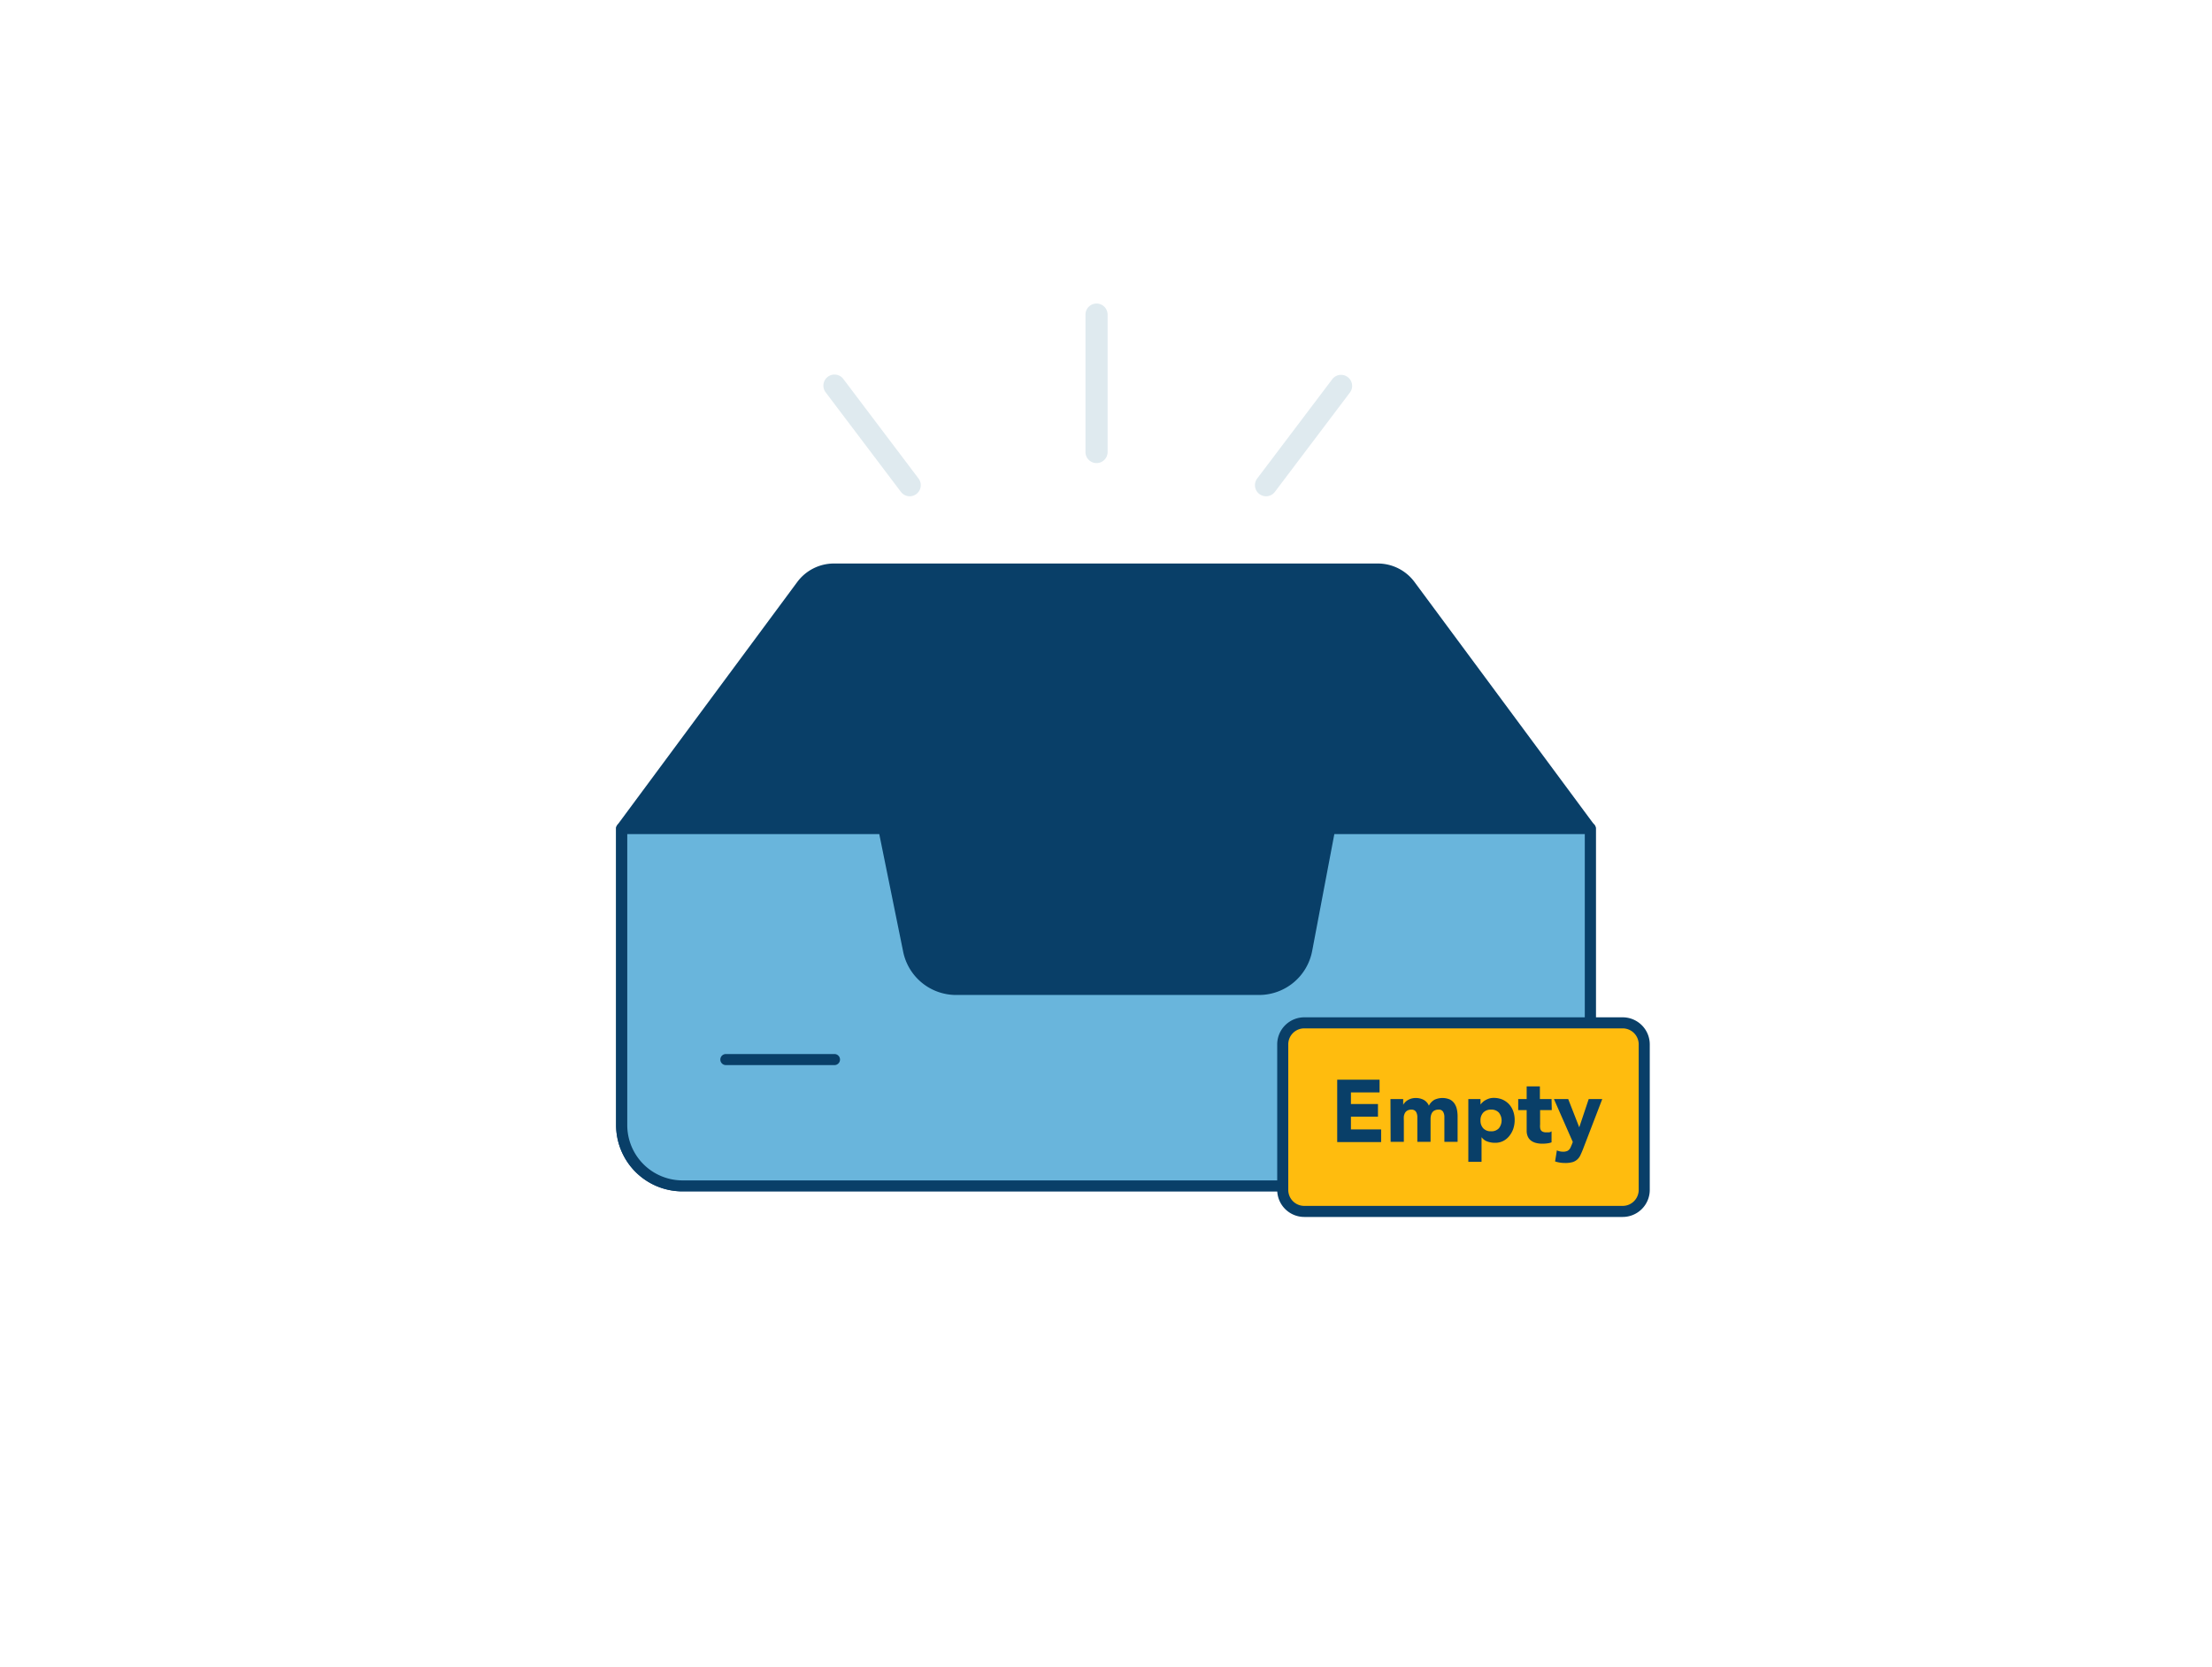<svg xmlns="http://www.w3.org/2000/svg" viewBox="0 0 400 300" width="406" height="306" class="illustration styles_illustrationTablet__1DWOa"><g id="_296_empty_inbox_outline" data-name="#296_empty_inbox_outline"><path d="M287.57,149.09l-32.58-44a7.2,7.2,0,0,0-5.8-2.92H150.81a7.2,7.2,0,0,0-5.8,2.92l-32.58,44v53.62a11,11,0,0,0,11,11H276.59a11,11,0,0,0,11-11Z" fill="#093f68"></path><path d="M276.59,214.69H123.41a12,12,0,0,1-12-12V149.09a1,1,0,0,1,.19-.6l32.58-44a8.26,8.26,0,0,1,6.61-3.33h98.38a8.26,8.26,0,0,1,6.61,3.33l32.58,44a1,1,0,0,1,.19.6v53.62A12,12,0,0,1,276.59,214.69ZM113.43,149.42v53.29a10,10,0,0,0,10,10H276.59a10,10,0,0,0,10-10V149.42l-32.38-43.75a6.25,6.25,0,0,0-5-2.52H150.81a6.25,6.25,0,0,0-5,2.52Z" fill="#093f68"></path><path d="M287.57,149.09v53.62a11,11,0,0,1-11,11H123.41a11,11,0,0,1-11-11V149.09h47.41l4.46,22a8.75,8.75,0,0,0,8.58,7h54.84a8.78,8.78,0,0,0,8.62-7.15l4.12-21.91Z" fill="#69b5dc"></path><path d="M276.58,214.69H123.41a12,12,0,0,1-12-12V149.09a1,1,0,0,1,1-1h47.41a1,1,0,0,1,1,.8l4.46,22a7.77,7.77,0,0,0,7.6,6.23h54.84a7.77,7.77,0,0,0,7.63-6.34l4.12-21.91a1,1,0,0,1,1-.81h47.11a1,1,0,0,1,1,1v53.62A12,12,0,0,1,276.58,214.69Zm-163.15-64.6v52.62a10,10,0,0,0,10,10H276.58a10,10,0,0,0,10-10V150.09H241.29l-4,21.09a9.78,9.78,0,0,1-9.6,8H172.88a9.77,9.77,0,0,1-9.56-7.83L159,150.09Z" fill="#093f68"></path><path d="M150.9,191.86H131.26a1,1,0,0,1,0-2H150.9a1,1,0,0,1,0,2Z" fill="#093f68"></path><path d="M164.5,89a2,2,0,0,1-1.59-.8l-13.61-18a2,2,0,0,1,3.2-2.41l13.6,18a2,2,0,0,1-.39,2.8A2,2,0,0,1,164.5,89Z" fill="#dfeaef"></path><path d="M228.94,89a2.05,2.05,0,0,1-1.21-.41,2,2,0,0,1-.39-2.8l13.61-18a2,2,0,0,1,3.19,2.41l-13.6,18A2,2,0,0,1,228.94,89Z" fill="#dfeaef"></path><path d="M198.29,83a2,2,0,0,1-2-2V56.15a2,2,0,0,1,4,0V81A2,2,0,0,1,198.29,83Z" fill="#dfeaef"></path><rect x="231.96" y="184.22" width="65.37" height="34.09" rx="3.89" fill="#ffbc0e"></rect><path d="M293.44,219.32H235.85a4.9,4.9,0,0,1-4.89-4.89V188.11a4.9,4.9,0,0,1,4.89-4.89h57.59a4.9,4.9,0,0,1,4.89,4.89v26.32A4.9,4.9,0,0,1,293.44,219.32Zm-57.59-34.1a2.89,2.89,0,0,0-2.89,2.89v26.32a2.89,2.89,0,0,0,2.89,2.89h57.59a2.9,2.9,0,0,0,2.89-2.89V188.11a2.9,2.9,0,0,0-2.89-2.89Z" fill="#093f68"></path><path d="M241.81,194.5h7.66v2.3h-5.18v2.1h4.89v2.29h-4.89v2.3h5.46v2.29h-7.94Z" fill="#093f68"></path><path d="M251.44,198h2.3v1.05h0a1.59,1.59,0,0,1,.32-.44,2,2,0,0,1,.49-.4,3,3,0,0,1,.65-.29,2.92,2.92,0,0,1,.8-.11,3.06,3.06,0,0,1,1.44.33,2.15,2.15,0,0,1,.95,1.06,2.55,2.55,0,0,1,1-1.07,3.46,3.46,0,0,1,2.77-.06,2.27,2.27,0,0,1,.84.72,3,3,0,0,1,.45,1.07,6,6,0,0,1,.13,1.31v4.57h-2.39v-4.51a1.83,1.83,0,0,0-.23-.93.87.87,0,0,0-.82-.39,1.54,1.54,0,0,0-.69.14,1.1,1.1,0,0,0-.45.37,1.67,1.67,0,0,0-.24.56,2.87,2.87,0,0,0-.07.67v4.09h-2.39v-4.09c0-.14,0-.31,0-.51a1.94,1.94,0,0,0-.12-.58,1,1,0,0,0-.31-.46,1,1,0,0,0-.63-.19,1.47,1.47,0,0,0-.74.17,1.1,1.1,0,0,0-.44.44,1.86,1.86,0,0,0-.2.63,5.87,5.87,0,0,0,0,.74v3.85h-2.39Z" fill="#093f68"></path><path d="M265.52,198h2.2v1h0a2.4,2.4,0,0,1,.38-.42,2.2,2.2,0,0,1,.54-.39,3.66,3.66,0,0,1,.67-.29,2.9,2.9,0,0,1,.79-.11,4.13,4.13,0,0,1,1.56.29,3.74,3.74,0,0,1,1.2.83,3.79,3.79,0,0,1,.77,1.27,4.61,4.61,0,0,1,.27,1.61,5,5,0,0,1-.24,1.55,4.25,4.25,0,0,1-.71,1.31,3.36,3.36,0,0,1-1.1.92,3.13,3.13,0,0,1-1.48.34,4,4,0,0,1-1.4-.23,2.18,2.18,0,0,1-1.06-.79h0v4.46h-2.39Zm2.2,3.87a2,2,0,0,0,.5,1.42,1.85,1.85,0,0,0,1.41.54,1.82,1.82,0,0,0,1.41-.54,2.27,2.27,0,0,0,0-2.84,1.82,1.82,0,0,0-1.41-.54,1.85,1.85,0,0,0-1.41.54A2,2,0,0,0,267.72,201.91Z" fill="#093f68"></path><path d="M280.61,200H278.5v2.58a3.45,3.45,0,0,0,0,.58,1.08,1.08,0,0,0,.14.46.76.76,0,0,0,.34.29,1.48,1.48,0,0,0,.61.11c.13,0,.3,0,.51,0a.88.88,0,0,0,.47-.19v2a3.44,3.44,0,0,1-.83.19,6.15,6.15,0,0,1-.85.05,4.33,4.33,0,0,1-1.11-.13,2.5,2.5,0,0,1-.89-.4,1.86,1.86,0,0,1-.6-.73,2.47,2.47,0,0,1-.22-1.08V200h-1.53V198h1.53v-2.29h2.39V198h2.11Z" fill="#093f68"></path><path d="M286.28,207c-.16.41-.32.78-.47,1.1a2.35,2.35,0,0,1-.56.8,2.19,2.19,0,0,1-.87.5,4.75,4.75,0,0,1-1.38.16,5.63,5.63,0,0,1-1.79-.28l.32-2a2.71,2.71,0,0,0,1.11.24,2,2,0,0,0,.66-.09,1,1,0,0,0,.42-.26,1.5,1.5,0,0,0,.28-.4l.24-.56.17-.45L281,198h2.58l2,5.11h0l1.71-5.11h2.45Z" fill="#093f68"></path></g></svg>